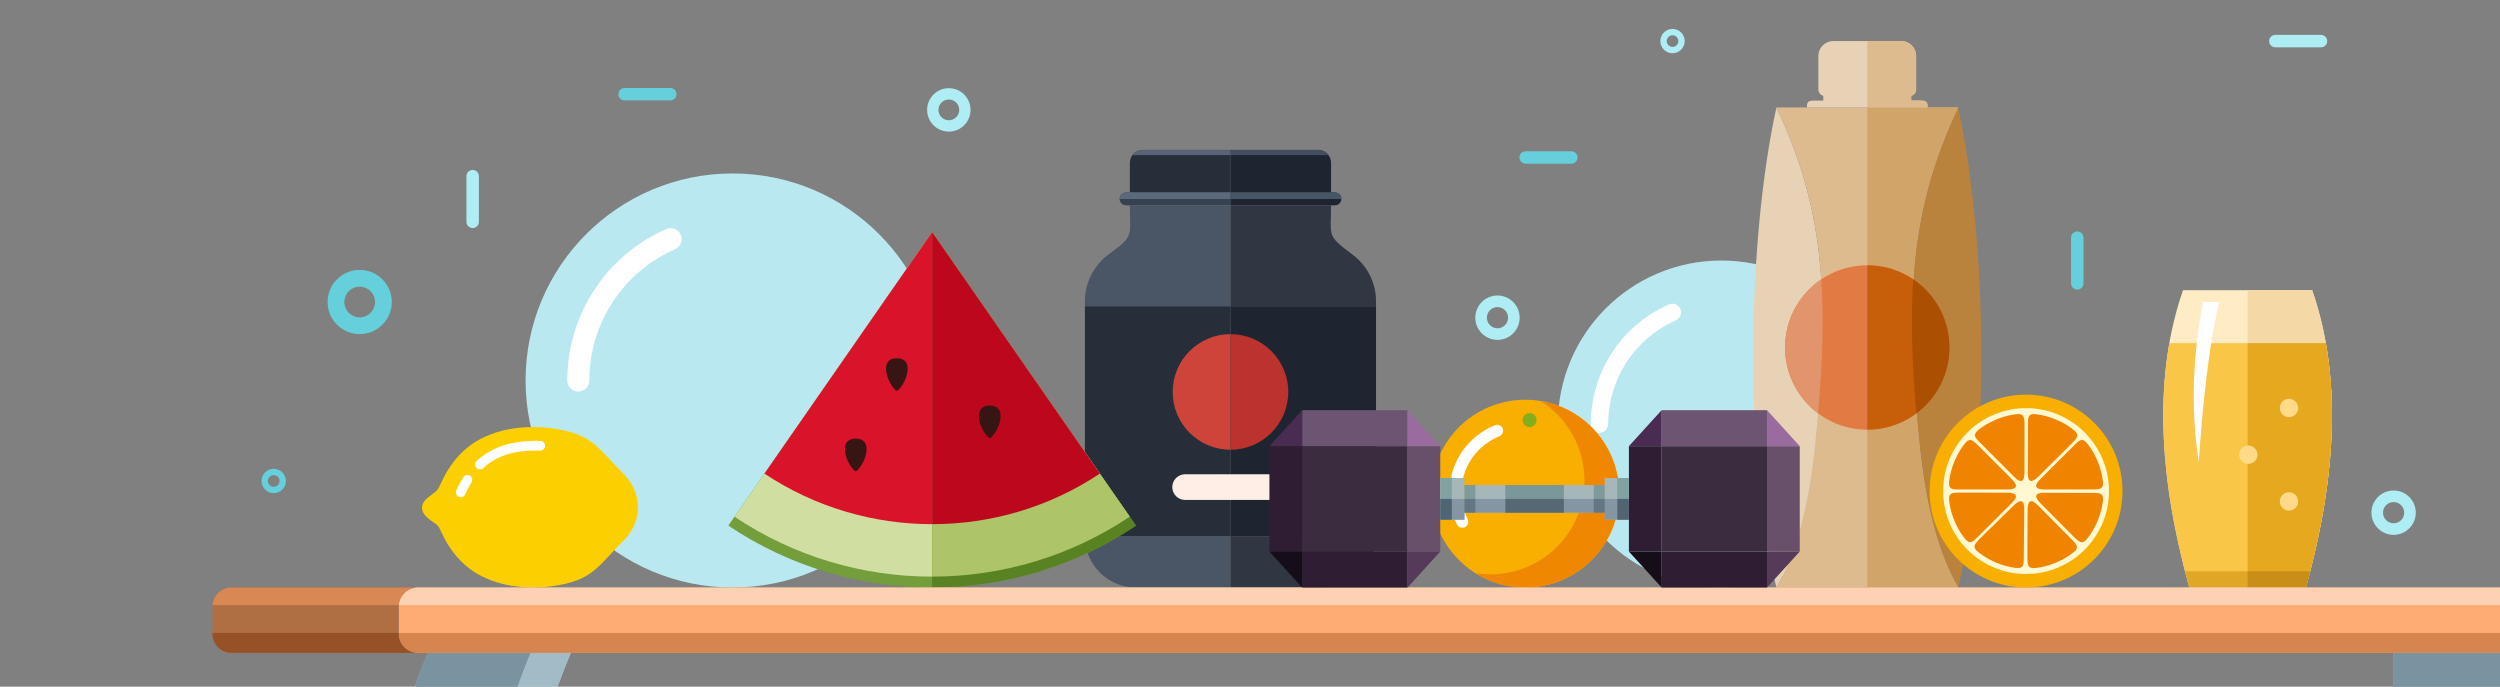 <?xml version="1.0" encoding="iso-8859-1"?>
<!-- Generator: Adobe Illustrator 23.0.1, SVG Export Plug-In . SVG Version: 6.00 Build 0)  -->
<svg version="1.1" id="Layer_1" xmlns="http://www.w3.org/2000/svg" xmlns:xlink="http://www.w3.org/1999/xlink" x="0px" y="0px"
	 viewBox="0 0 1500.001 412" style="enable-background:new 0 0 1500.001 412;" xml:space="preserve">
<rect x="0" y="0" width="1500.001" height="412" fill="#808080" stroke="none"/>
<g>
	<g>
		<path style="fill-rule:evenodd;clip-rule:evenodd;fill:#B9E8F0;" d="M439.578,104.069c68.608,0,124.216,55.605,124.216,124.215
			s-55.607,124.227-124.216,124.227S315.35,296.894,315.35,228.284S370.969,104.069,439.578,104.069"/>
		<g>
			<path style="fill:#FFFFFF;" d="M346.992,234.901c-3.651,0-6.617-2.969-6.617-6.617c0-39.343,23.281-75,59.301-90.84
				c3.348-1.469,7.24,0.047,8.709,3.383c1.467,3.348-0.049,7.242-3.385,8.707c-31.229,13.73-51.41,44.652-51.41,78.75
				C353.59,231.933,350.63,234.901,346.992,234.901z"/>
		</g>
	</g>
	<g>
		<path style="fill-rule:evenodd;clip-rule:evenodd;fill:#B9E8F0;" d="M1032.823,156.31c54.181,0,98.096,43.913,98.096,98.097
			c0,54.182-43.915,98.104-98.096,98.104c-54.184,0-98.107-43.923-98.107-98.104C934.716,200.223,978.64,156.31,1032.823,156.31"/>
		<g>
			<path style="fill:#FFFFFF;" d="M959.705,259.632c-2.885,0-5.227-2.345-5.227-5.226c0-31.071,18.386-59.23,46.832-71.739
				c2.643-1.161,5.717,0.036,6.877,2.673c1.159,2.643-0.038,5.717-2.673,6.876c-24.662,10.842-40.6,35.263-40.6,62.19
				C964.915,257.287,962.577,259.632,959.705,259.632z"/>
		</g>
	</g>
	<g>
		<path style="fill-rule:evenodd;clip-rule:evenodd;fill:#F8AF00;" d="M915.172,239.84c31.114,0,56.334,25.23,56.334,56.343
			c0,31.11-25.22,56.328-56.334,56.328c-31.111,0-56.332-25.218-56.332-56.328C858.84,265.069,884.061,239.84,915.172,239.84"/>
		<path style="fill:#FFFFFF;" d="M877.913,286.621c-0.477,1.913-2.415,3.069-4.339,2.597c-1.911-0.476-3.072-2.42-2.601-4.33
			c1.346-5.377,3.711-10.379,6.867-14.771c3.212-4.454,7.23-8.283,11.848-11.233c1.142-0.736,2.331-1.416,3.559-2.053
			c1.176-0.6,2.423-1.176,3.736-1.69c1.832-0.725,3.908,0.161,4.63,2c0.721,1.829-0.171,3.893-2.003,4.62
			c-1.019,0.413-2.049,0.889-3.099,1.427c-1.005,0.511-1.99,1.086-2.954,1.702c-3.89,2.481-7.259,5.68-9.93,9.388
			C881.001,277.927,879.032,282.101,877.913,286.621 M880.594,311.509c0.867,1.771,0.144,3.902-1.629,4.777
			c-1.76,0.869-3.906,0.153-4.78-1.623c-0.945-1.89-1.747-3.885-2.416-5.956c-0.65-2.03-1.164-4.128-1.51-6.263
			c-0.316-1.94,1.005-3.779,2.955-4.092c1.942-0.318,3.774,1.009,4.097,2.959c0.283,1.781,0.709,3.537,1.255,5.214
			C879.104,308.237,879.794,309.896,880.594,311.509z"/>
		<path style="fill-rule:evenodd;clip-rule:evenodd;fill:#F08700;" d="M924.312,240.58c26.768,4.381,47.194,27.597,47.194,55.603
			c0,31.11-25.22,56.328-56.334,56.328c-11.019,0-21.294-3.168-29.975-8.633c2.981,0.485,6.035,0.74,9.146,0.74
			c31.112,0,56.334-25.221,56.334-56.332C950.678,268.193,940.157,250.559,924.312,240.58"/>
		<path style="fill-rule:evenodd;clip-rule:evenodd;fill:#83AE1E;" d="M917.753,247.849c2.324,0,4.197,1.889,4.197,4.212
			c0,2.314-1.873,4.197-4.197,4.197c-2.316,0-4.195-1.883-4.195-4.197C913.558,249.737,915.437,247.849,917.753,247.849"/>
	</g>
	<g>
		<path style="fill-rule:evenodd;clip-rule:evenodd;fill:#FFECC5;" d="M1313.616,352.511
			c-19.135-68.688-21.127-128.519-3.802-178.373h38.738h38.746c17.33,49.854,15.341,109.686-3.792,178.373h-34.954H1313.616z"/>
		<path style="fill-rule:evenodd;clip-rule:evenodd;fill:#F4D8A6;" d="M1348.553,174.138h38.746
			c17.33,49.854,15.341,109.686-3.792,178.373h-34.954V174.138z"/>
		<path style="fill-rule:evenodd;clip-rule:evenodd;fill:#FAC647;" d="M1313.616,352.511
			c-15.235-54.662-19.601-103.702-12.016-146.58h93.917c7.58,42.878,3.223,91.918-12.011,146.58h-34.954H1313.616z"/>
		<path style="fill-rule:evenodd;clip-rule:evenodd;fill:#E5A81F;" d="M1348.553,205.931h46.965
			c7.58,42.878,3.223,91.918-12.011,146.58h-34.954V205.931z"/>
		<path style="fill-rule:evenodd;clip-rule:evenodd;fill:#E0A727;" d="M1313.616,352.511c-0.912-3.259-1.784-6.494-2.608-9.706
			h75.095c-0.823,3.212-1.688,6.447-2.596,9.706h-34.954H1313.616z"/>
		<path style="fill-rule:evenodd;clip-rule:evenodd;fill:#FFFFFF;" d="M1321.793,181.205c-7.613,40.812-6.264,70.74-2.551,96.254
			c2.502-37.88,6.359-70.648,12.124-96.254H1321.793z"/>
		<path style="fill-rule:evenodd;clip-rule:evenodd;fill:#FFDA88;" d="M1348.975,267.303c3.038,0,5.521,2.476,5.521,5.521
			c0,3.039-2.482,5.511-5.521,5.511c-3.051,0-5.527-2.472-5.527-5.511C1343.447,269.778,1345.924,267.303,1348.975,267.303"/>
		<path style="fill-rule:evenodd;clip-rule:evenodd;fill:#FFDA88;" d="M1373.383,239.26c3.045,0,5.52,2.47,5.52,5.528
			c0,3.04-2.475,5.518-5.52,5.518c-3.046,0-5.518-2.477-5.518-5.518C1367.865,241.729,1370.337,239.26,1373.383,239.26"/>
		<path style="fill-rule:evenodd;clip-rule:evenodd;fill:#FFDA88;" d="M1373.383,295.338c3.045,0,5.52,2.476,5.52,5.517
			c0,3.052-2.475,5.529-5.52,5.529c-3.046,0-5.518-2.478-5.518-5.529C1367.865,297.813,1370.337,295.338,1373.383,295.338"/>
		<path style="fill-rule:evenodd;clip-rule:evenodd;fill:#C98E17;" d="M1348.553,342.805h37.55
			c-0.823,3.212-1.688,6.447-2.596,9.706h-34.954L1348.553,342.805L1348.553,342.805z"/>
	</g>
	<g>
		<path style="fill-rule:evenodd;clip-rule:evenodd;fill:#262E3A;" d="M685.677,89.966h52.602v25.522H677.91V97.734
			C677.909,93.464,681.401,89.966,685.677,89.966"/>
		<path style="fill-rule:evenodd;clip-rule:evenodd;fill:#1E2530;" d="M790.878,89.966h-52.6v25.522h60.365V97.734
			C798.644,93.464,795.153,89.966,790.878,89.966"/>
		<path style="fill-rule:evenodd;clip-rule:evenodd;fill:#374251;" d="M675.597,115.488h62.682v7.705h-62.682
			c-2.117,0-3.85-1.734-3.85-3.854C671.747,117.22,673.479,115.488,675.597,115.488"/>
		<path style="fill-rule:evenodd;clip-rule:evenodd;fill:#1E2530;" d="M800.96,115.488h-62.682v7.705h62.682
			c2.127,0,3.842-1.734,3.842-3.854C804.802,117.22,803.087,115.488,800.96,115.488"/>
		<path style="fill-rule:evenodd;clip-rule:evenodd;fill:#4A5566;" d="M738.278,123.193h-60.369
			c0,19.029,2.875,17.845-12.811,29.501c-8.57,6.387-14.156,16.599-14.156,28.052v3.004h87.336V123.193z"/>
		<path style="fill-rule:evenodd;clip-rule:evenodd;fill:#303642;" d="M738.278,123.193h60.365c0,19.029-2.863,17.845,12.807,29.501
			c8.58,6.387,14.17,16.599,14.17,28.052v3.004h-87.342V123.193z"/>
		<rect x="650.942" y="183.75" style="fill-rule:evenodd;clip-rule:evenodd;fill:#262E3A;" width="87.336" height="138.187"/>
		<rect x="738.278" y="183.75" style="fill-rule:evenodd;clip-rule:evenodd;fill:#1E2530;" width="87.342" height="138.187"/>
		<path style="fill-rule:evenodd;clip-rule:evenodd;fill:#4A5566;" d="M650.942,321.937h87.336v30.574h-56.773
			C664.696,352.511,650.942,338.758,650.942,321.937z"/>
		<path style="fill-rule:evenodd;clip-rule:evenodd;fill:#303642;" d="M825.62,321.937h-87.342v30.574h56.775
			C811.864,352.511,825.62,338.758,825.62,321.937z"/>
		<path style="fill-rule:evenodd;clip-rule:evenodd;fill:#CE443A;" d="M738.278,269.841c-19.148,0-34.672-15.528-34.672-34.685
			c0-19.146,15.523-34.675,34.672-34.675V269.841z"/>
		<path style="fill-rule:evenodd;clip-rule:evenodd;fill:#BB322E;" d="M738.278,269.841c19.146,0,34.682-15.528,34.682-34.685
			c0-19.146-15.535-34.675-34.682-34.675V269.841z"/>
		<path style="fill-rule:evenodd;clip-rule:evenodd;fill:#FEEEE6;" d="M711.062,284.557h58.037c4.233,0,7.69,3.477,7.69,7.713l0,0
			c0,4.226-3.457,7.688-7.69,7.688h-58.037c-4.238,0-7.699-3.463-7.699-7.688l0,0C703.362,288.033,706.823,284.557,711.062,284.557"
			/>
		<path style="fill-rule:evenodd;clip-rule:evenodd;fill:#434E60;" d="M790.878,89.966h-52.6v3.11h58.803
			C795.667,91.193,793.407,89.966,790.878,89.966"/>
		<path style="fill-rule:evenodd;clip-rule:evenodd;fill:#576477;" d="M685.677,89.966h52.602v3.11h-58.811
			C680.898,91.193,683.148,89.966,685.677,89.966"/>
		<path style="fill-rule:evenodd;clip-rule:evenodd;fill:#5B697C;" d="M675.597,115.488h62.682v3.915h-66.531v-0.064
			C671.747,117.22,673.479,115.488,675.597,115.488"/>
		<path style="fill-rule:evenodd;clip-rule:evenodd;fill:#465666;" d="M800.96,115.488h-62.682v3.915h66.523v-0.064
			C804.802,117.22,803.087,115.488,800.96,115.488"/>
	</g>
	<g>
		<path style="fill-rule:evenodd;clip-rule:evenodd;fill:#E8D2B5;" d="M1088.89,268.269c-4.063,38.939-12.346,65.95-23.034,84.242
			c-19.55-78.153-17.578-208.045,0-288.038C1096.447,128.446,1097.551,185.296,1088.89,268.269"/>
		<path style="fill-rule:evenodd;clip-rule:evenodd;fill:#BA833D;" d="M1151.8,268.269c4.073,38.939,12.351,65.95,23.043,84.242
			c19.544-78.153,17.577-208.045,0-288.038C1144.24,128.446,1143.144,185.296,1151.8,268.269"/>
		<path style="fill-rule:evenodd;clip-rule:evenodd;fill:#DEBB8E;" d="M1065.855,64.473h54.493h54.494
			c-30.603,63.974-31.699,120.823-23.043,203.796c4.073,38.939,12.351,65.95,23.043,84.242h-54.494h-54.493
			c10.688-18.292,18.972-45.304,23.034-84.242C1097.551,185.296,1096.447,128.446,1065.855,64.473"/>
		<path style="fill-rule:evenodd;clip-rule:evenodd;fill:#E8D2B5;" d="M1120.349,24.652h-20.427c-4.902,0-8.905,4.01-8.905,8.904
			v20.098c0,1.832,1.258,3.394,2.957,3.851v2.861h-5.501c-2.285,0-4.275,0.15-4.275,3.031v1.075h36.151h36.152v-1.075
			c0-2.881-1.994-3.031-4.279-3.031h-5.5v-2.861c1.702-0.457,2.953-2.018,2.953-3.851V33.556c0-4.894-3.996-8.904-8.896-8.904
			H1120.349z"/>
		<path style="fill-rule:evenodd;clip-rule:evenodd;fill:#D1A469;" d="M1120.349,64.473h54.494
			c-30.603,63.974-31.699,120.823-23.043,203.796c4.073,38.939,12.351,65.95,23.043,84.242h-54.494V64.473z"/>
		<path style="fill-rule:evenodd;clip-rule:evenodd;fill:#DEBB8E;" d="M1120.349,64.473h36.152v-1.075
			c0-2.881-1.994-3.031-4.279-3.031h-5.5v-2.861c1.702-0.457,2.953-2.018,2.953-3.851V33.557c0-4.894-3.996-8.904-8.896-8.904
			h-20.43L1120.349,64.473L1120.349,64.473z"/>
		<path style="fill-rule:evenodd;clip-rule:evenodd;fill:#E27A44;" d="M1120.349,159.181c27.233,0,49.308,22.068,49.308,49.31
			c0,27.235-22.074,49.307-49.308,49.307s-49.313-22.072-49.313-49.307C1071.036,181.249,1093.115,159.181,1120.349,159.181"/>
		<path style="fill-rule:evenodd;clip-rule:evenodd;fill:#C75E0A;" d="M1120.349,159.181c27.233,0,49.308,22.068,49.308,49.31
			c0,27.235-22.074,49.307-49.308,49.307V159.181z"/>
		<path style="fill-rule:evenodd;clip-rule:evenodd;fill:#E2956C;" d="M1090.846,248.001c-12.026-8.988-19.81-23.339-19.81-39.511
			c0-17.011,8.612-32.011,21.72-40.876C1094.4,192.305,1093.424,218.522,1090.846,248.001"/>
		<path style="fill-rule:evenodd;clip-rule:evenodd;fill:#AB4F02;" d="M1147.941,167.614c13.1,8.865,21.715,23.865,21.715,40.876
			c0,16.172-7.783,30.522-19.805,39.511C1147.273,218.522,1146.291,192.305,1147.941,167.614"/>
	</g>
	<g>
		<path style="fill-rule:evenodd;clip-rule:evenodd;fill:#FCD000;" d="M257.143,298.213c5.306-4.177,5.101-3.191,7.76-8.982
			c4.15-9.015,9.515-15.841,15.826-20.92c13.282-10.689,32.924-13.66,50.074-11.385c25.065,3.339,27.85,12.103,43.148,27.226
			c11.742,11.614,11.742,28.799,0,40.414c-15.299,15.13-18.083,23.891-43.148,27.226c-17.15,2.283-36.792-0.695-50.074-11.379
			c-6.311-5.081-11.676-11.911-15.826-20.936c-2.659-5.783-2.259-3.906-7.551-8.078
			C251.981,307.167,251.777,302.459,257.143,298.213"/>
		<path style="fill:#FFFFFF;" d="M289.915,280.855c-1.17,1.098-3.009,1.037-4.104-0.139c-1.084-1.176-1.023-3.019,0.152-4.103
			c4.806-4.476,10.392-7.617,16.846-9.588c6.326-1.935,13.445-2.713,21.429-2.463c1.602,0.037,2.863,1.378,2.811,2.971
			c-0.046,1.608-1.373,2.867-2.975,2.833c-7.368-0.235-13.883,0.464-19.575,2.202C298.911,274.274,294.07,277.008,289.915,280.855
			 M279.08,296.627c-0.664,1.461-2.391,2.115-3.843,1.452c-1.471-0.653-2.112-2.374-1.457-3.833c0.611-1.375,1.287-2.74,2.022-4.123
			c0.717-1.338,1.444-2.602,2.2-3.794c0.855-1.354,2.639-1.755,3.999-0.905c1.352,0.852,1.761,2.635,0.912,3.996
			c-0.702,1.111-1.365,2.262-2.002,3.432C280.314,294.003,279.696,295.256,279.08,296.627z"/>
	</g>
	<g>
		<path style="fill-rule:evenodd;clip-rule:evenodd;fill:#749E3C;" d="M681.549,315.369c-73.748,49.521-170.826,49.521-244.562,0
			l122.28-176.118L681.549,315.369z"/>
		<path style="fill-rule:evenodd;clip-rule:evenodd;fill:#D0DEA1;" d="M677.845,310.021c-71.52,47.952-165.634,47.952-237.129,0
			L559.268,139.25L677.845,310.021z"/>
		<path style="fill-rule:evenodd;clip-rule:evenodd;fill:#D9132A;" d="M659.907,284.158c-60.754,40.465-140.488,40.465-201.236,0
			l100.597-144.907L659.907,284.158z"/>
		<path style="fill-rule:evenodd;clip-rule:evenodd;fill:#598223;" d="M681.549,315.369c-36.853,24.739-79.57,37.127-122.281,37.127
			V139.251L681.549,315.369z"/>
		<path style="fill-rule:evenodd;clip-rule:evenodd;fill:#AEC468;" d="M677.845,310.021c-35.754,23.96-77.171,35.944-118.577,35.944
			V139.25L677.845,310.021z"/>
		<path style="fill-rule:evenodd;clip-rule:evenodd;fill:#BD071D;" d="M659.907,284.158c-30.38,20.255-65.488,30.339-100.64,30.339
			V139.251L659.907,284.158z"/>
		<path style="fill-rule:evenodd;clip-rule:evenodd;fill:#371513;" d="M513.459,263.158c-9.949,0-6.649,12.047-2.25,17.608
			c2.082,2.605,2.428,2.561,4.478-0.042C520.109,275.162,523.331,263.158,513.459,263.158L513.459,263.158z"/>
		<path style="fill-rule:evenodd;clip-rule:evenodd;fill:#371513;" d="M593.849,243.334c-9.901,0-6.644,12.045-2.207,17.562
			c2.04,2.661,2.381,2.605,4.477,0C600.5,255.335,603.763,243.334,593.849,243.334L593.849,243.334z"/>
		<path style="fill-rule:evenodd;clip-rule:evenodd;fill:#371513;" d="M538.102,214.943c-9.911,0-6.651,11.999-2.212,17.56
			c2.044,2.609,2.387,2.609,4.469-0.044C544.76,226.887,548.005,214.943,538.102,214.943L538.102,214.943z"/>
	</g>
	<g>
		<g>
			<rect x="1436.165" y="391.722" style="fill-rule:evenodd;clip-rule:evenodd;fill:#9EB0BA;" width="63.836" height="20.277"/>
			<path style="fill-rule:evenodd;clip-rule:evenodd;fill:#D4E0E6;" d="M334.512,411.999c2.487-6.858,5.125-13.62,7.914-20.277
				h-24.123c-2.82,6.633-5.446,13.396-7.892,20.277H334.512z"/>
			<path style="fill-rule:evenodd;clip-rule:evenodd;fill:#9EB0BA;" d="M310.41,411.999c2.446-6.881,5.072-13.645,7.892-20.277
				h-61.563c-2.819,6.633-5.445,13.396-7.892,20.277H310.41z"/>
			<rect x="1436.165" y="391.722" style="fill-rule:evenodd;clip-rule:evenodd;fill:#7A93A1;" width="63.836" height="20.277"/>
			<path style="fill-rule:evenodd;clip-rule:evenodd;fill:#A1BBC7;" d="M334.527,411.999c2.485-6.858,5.11-13.623,7.898-20.277
				h-24.123c-2.815,6.624-5.408,13.396-7.839,20.277H334.527z"/>
			<path style="fill-rule:evenodd;clip-rule:evenodd;fill:#7A93A1;" d="M310.464,411.999c2.431-6.881,5.023-13.653,7.839-20.277
				H256.74c-2.816,6.624-5.408,13.396-7.838,20.277H310.464z"/>
			<path style="fill-rule:evenodd;clip-rule:evenodd;fill:#FFAC74;" d="M1500.001,352.511H250.586c-6.268,0-11.4,5.127-11.4,11.401
				v16.41c0,6.271,5.132,11.4,11.4,11.4h1249.415V352.511z"/>
			<path style="fill-rule:evenodd;clip-rule:evenodd;fill:#B06E43;" d="M138.861,352.511h111.725c-6.268,0-11.4,5.127-11.4,11.401
				v16.41c0,6.271,5.132,11.4,11.4,11.4H138.861c-6.269,0-11.397-5.13-11.397-11.4v-16.41
				C127.464,357.638,132.593,352.511,138.861,352.511"/>
			<path style="fill-rule:evenodd;clip-rule:evenodd;fill:#D6854F;" d="M1500.001,379.767H239.186v0.555
				c0,6.271,5.132,11.4,11.4,11.4h1249.415V379.767z"/>
			<path style="fill-rule:evenodd;clip-rule:evenodd;fill:#965226;" d="M239.186,380.321v-0.555H127.464v0.555
				c0,6.271,5.129,11.4,11.397,11.4h111.725C244.317,391.722,239.186,386.592,239.186,380.321z"/>
			<path style="fill-rule:evenodd;clip-rule:evenodd;fill:#FFD1B3;" d="M1500.001,352.511H250.586
				c-5.979,0-10.871,4.68-11.314,10.553h1260.729V352.511z"/>
			<path style="fill-rule:evenodd;clip-rule:evenodd;fill:#D98853;" d="M239.271,363.063c0.443-5.873,5.336-10.553,11.314-10.553
				H138.861c-5.981,0-10.867,4.68-11.312,10.553H239.271z"/>
		</g>
	</g>
	<g>
		<rect x="781.293" y="267.698" style="fill-rule:evenodd;clip-rule:evenodd;fill:#3C2C3F;" width="63.23" height="63.23"/>
		<rect x="996.981" y="267.698" style="fill-rule:evenodd;clip-rule:evenodd;fill:#3C2C3F;" width="63.229" height="63.23"/>
		<rect x="844.523" y="267.698" style="fill-rule:evenodd;clip-rule:evenodd;fill:#68506B;" width="19.629" height="63.23"/>
		<rect x="1060.21" y="267.698" style="fill-rule:evenodd;clip-rule:evenodd;fill:#68506B;" width="19.636" height="63.23"/>
		<rect x="781.293" y="246.108" style="fill-rule:evenodd;clip-rule:evenodd;fill:#6D5473;" width="63.23" height="21.59"/>
		<rect x="996.981" y="246.108" style="fill-rule:evenodd;clip-rule:evenodd;fill:#6D5473;" width="63.229" height="21.59"/>
		<polygon style="fill-rule:evenodd;clip-rule:evenodd;fill:#996B9E;" points="864.152,267.698 844.523,267.698 844.523,246.108 		
			"/>
		<polygon style="fill-rule:evenodd;clip-rule:evenodd;fill:#996B9E;" points="1079.846,267.698 1060.21,267.698 1060.21,246.108 		
			"/>
		<rect x="761.658" y="267.698" style="fill-rule:evenodd;clip-rule:evenodd;fill:#2F1E33;" width="19.635" height="63.23"/>
		<rect x="977.345" y="267.698" style="fill-rule:evenodd;clip-rule:evenodd;fill:#2F1E33;" width="19.636" height="63.23"/>
		<polygon style="fill-rule:evenodd;clip-rule:evenodd;fill:#4A2B52;" points="761.658,267.698 781.293,267.698 781.293,246.108 		
			"/>
		<polygon style="fill-rule:evenodd;clip-rule:evenodd;fill:#4A2B52;" points="977.345,267.698 996.981,267.698 996.981,246.108 		
			"/>
		<rect x="781.293" y="330.929" style="fill-rule:evenodd;clip-rule:evenodd;fill:#2F1E33;" width="63.23" height="21.582"/>
		<rect x="996.981" y="330.929" style="fill-rule:evenodd;clip-rule:evenodd;fill:#2F1E33;" width="63.229" height="21.582"/>
		<polygon style="fill-rule:evenodd;clip-rule:evenodd;fill:#553A59;" points="864.152,330.929 844.523,330.929 844.523,352.511 		
			"/>
		<polygon style="fill-rule:evenodd;clip-rule:evenodd;fill:#553A59;" points="1079.846,330.929 1060.21,330.929 1060.21,352.511 		
			"/>
		<polygon style="fill-rule:evenodd;clip-rule:evenodd;fill:#150D17;" points="761.658,330.929 781.293,330.929 781.293,352.511 		
			"/>
		<polygon style="fill-rule:evenodd;clip-rule:evenodd;fill:#150D17;" points="977.345,330.929 996.981,330.929 996.981,352.511 		
			"/>
		<rect x="864.152" y="286.831" style="fill-rule:evenodd;clip-rule:evenodd;fill:#A5B7B8;" width="14.518" height="24.965"/>
		<rect x="962.827" y="286.831" style="fill-rule:evenodd;clip-rule:evenodd;fill:#A5B7B8;" width="14.517" height="24.965"/>
		<polygon style="fill-rule:evenodd;clip-rule:evenodd;fill:#A5B7B8;" points="931.039,291.008 910.471,291.008 878.67,291.008 
			878.67,307.604 910.471,307.604 931.039,307.604 962.827,307.604 962.827,291.008 		"/>
		<polygon style="fill-rule:evenodd;clip-rule:evenodd;fill:#7A9799;" points="920.755,291.008 903.205,291.008 903.205,307.604 
			920.755,307.604 938.299,307.604 938.299,291.008 		"/>
		<rect x="864.152" y="299.347" style="fill-rule:evenodd;clip-rule:evenodd;fill:#8496A3;" width="14.518" height="12.449"/>
		<rect x="962.827" y="299.347" style="fill-rule:evenodd;clip-rule:evenodd;fill:#8496A3;" width="14.517" height="12.449"/>
		<rect x="970.383" y="286.831" style="fill-rule:evenodd;clip-rule:evenodd;fill:#81A1A3;" width="6.962" height="24.965"/>
		<rect x="970.383" y="299.347" style="fill-rule:evenodd;clip-rule:evenodd;fill:#506573;" width="6.962" height="12.449"/>
		<rect x="864.152" y="286.831" style="fill-rule:evenodd;clip-rule:evenodd;fill:#81A1A3;" width="6.962" height="24.965"/>
		<rect x="864.152" y="299.347" style="fill-rule:evenodd;clip-rule:evenodd;fill:#506573;" width="6.962" height="12.449"/>
		<rect x="878.67" y="299.347" style="fill-rule:evenodd;clip-rule:evenodd;fill:#8496A3;" width="84.157" height="8.258"/>
		<polygon style="fill-rule:evenodd;clip-rule:evenodd;fill:#7E9A9C;" points="882.764,291.008 881.156,291.008 878.67,291.008 
			878.67,307.604 881.156,307.604 882.764,307.604 885.244,307.604 885.244,291.008 		"/>
		<rect x="878.67" y="299.347" style="fill-rule:evenodd;clip-rule:evenodd;fill:#637682;" width="6.574" height="8.258"/>
		<polygon style="fill-rule:evenodd;clip-rule:evenodd;fill:#7E9A9C;" points="960.342,291.008 958.74,291.008 956.254,291.008 
			956.254,307.604 958.74,307.604 960.342,307.604 962.827,307.604 962.827,291.008 		"/>
		<rect x="956.254" y="299.347" style="fill-rule:evenodd;clip-rule:evenodd;fill:#637682;" width="6.573" height="8.258"/>
		<rect x="903.205" y="299.347" style="fill-rule:evenodd;clip-rule:evenodd;fill:#576875;" width="35.094" height="8.258"/>
	</g>
	<g>
		<path style="fill-rule:evenodd;clip-rule:evenodd;fill:#F8AF00;" d="M1215.638,236.783c31.959,0,57.868,25.903,57.868,57.863
			c0,31.961-25.909,57.864-57.868,57.864c-31.96,0-57.864-25.903-57.864-57.864C1157.773,262.687,1183.678,236.783,1215.638,236.783
			"/>
		<path style="fill-rule:evenodd;clip-rule:evenodd;fill:#FFF8D0;" d="M1215.638,244.889c27.474,0,49.753,22.27,49.753,49.758
			c0,27.482-22.279,49.752-49.753,49.752c-27.489,0-49.756-22.271-49.756-49.752
			C1165.882,267.158,1188.148,244.889,1215.638,244.889"/>
		<path style="fill-rule:evenodd;clip-rule:evenodd;fill:#F08400;" d="M1222.309,248.608c7.334,1.059,14.124,3.822,19.941,7.89
			c5.51,3.857,5.294,5.112,0.506,9.864l-19.746,19.592c-3.814,3.795-6.383,3.829-6.355-2.26l0.112-29.908
			C1216.786,249.358,1217.541,247.922,1222.309,248.608"/>
		<path style="fill-rule:evenodd;clip-rule:evenodd;fill:#F08400;" d="M1252.815,266.691c4.464,5.928,7.329,12.67,8.583,19.646
			c1.201,6.617,0.151,7.361-6.588,7.361l-27.814-0.02c-5.37-0.004-7.229-1.781-2.921-6.084l21.155-21.137
			C1248.363,263.324,1249.918,262.85,1252.815,266.691"/>
		<path style="fill-rule:evenodd;clip-rule:evenodd;fill:#F08400;" d="M1261.674,301.291c-1.05,7.341-3.815,14.131-7.873,19.938
			c-3.848,5.516-5.107,5.304-9.863,0.527l-19.613-19.739c-3.783-3.806-3.829-6.384,2.258-6.354l29.912,0.086
			C1260.925,295.761,1262.356,296.524,1261.674,301.291"/>
		<path style="fill-rule:evenodd;clip-rule:evenodd;fill:#F08400;" d="M1243.439,331.936c-5.938,4.44-12.7,7.28-19.68,8.519
			c-6.619,1.165-7.355,0.115-7.33-6.626l0.125-27.822c0.026-5.369,1.82-7.218,6.103-2.896l21.052,21.252
			C1246.827,327.511,1247.293,329.061,1243.439,331.936"/>
		<path style="fill-rule:evenodd;clip-rule:evenodd;fill:#F08400;" d="M1208.683,340.65c-7.328-1.103-14.098-3.917-19.89-8.016
			c-5.488-3.881-5.268-5.144-0.452-9.869l19.87-19.475c3.834-3.757,6.402-3.783,6.342,2.305l-0.296,29.9
			C1214.219,339.93,1213.444,341.359,1208.683,340.65"/>
		<path style="fill-rule:evenodd;clip-rule:evenodd;fill:#F08400;" d="M1178.417,322.546c-4.457-5.923-7.313-12.676-8.561-19.657
			c-1.194-6.618-0.145-7.354,6.599-7.344l27.822,0.053c5.364,0.01,7.223,1.795,2.909,6.093l-21.192,21.104
			C1182.851,325.928,1181.301,326.397,1178.417,322.546"/>
		<path style="fill-rule:evenodd;clip-rule:evenodd;fill:#F08400;" d="M1169.572,288.15c1.024-7.342,3.77-14.136,7.815-19.975
			c3.827-5.526,5.087-5.301,9.854-0.539l19.675,19.672c3.794,3.793,3.848,6.367-2.239,6.367h-29.909
			C1170.341,293.676,1168.903,292.915,1169.572,288.15"/>
		<path style="fill-rule:evenodd;clip-rule:evenodd;fill:#F08400;" d="M1187.704,257.45c5.929-4.462,12.679-7.322,19.652-8.575
			c6.619-1.193,7.361-0.156,7.354,6.591l-0.033,27.829c-0.007,5.363-1.799,7.215-6.095,2.91l-21.122-21.18
			C1184.334,261.889,1183.855,260.349,1187.704,257.45"/>
	</g>
	<path style="fill:#65D0DB;" d="M915.402,98.229h27.397c2.063,0,3.736-1.673,3.736-3.735c0-2.063-1.674-3.736-3.736-3.736h-27.397
		c-2.063,0-3.735,1.673-3.735,3.736S913.34,98.229,915.402,98.229z"/>
	<path style="fill:#65D0DB;" d="M374.779,60.254h27.396c2.063,0,3.736-1.674,3.736-3.736s-1.674-3.735-3.736-3.735h-27.396
		c-2.063,0-3.735,1.673-3.735,3.735S372.717,60.254,374.779,60.254z"/>
	<path style="fill:#AEEDF4;" d="M1365.204,28.388h27.396c2.063,0,3.736-1.674,3.736-3.736s-1.674-3.735-3.736-3.735h-27.396
		c-2.063,0-3.735,1.673-3.735,3.735S1363.142,28.388,1365.204,28.388z"/>
	<path style="fill:#65D0DB;" d="M1250.101,170.008v-27.396c0-2.063-1.674-3.736-3.736-3.736s-3.735,1.674-3.735,3.736v27.396
		c0,2.063,1.673,3.735,3.735,3.735S1250.101,172.07,1250.101,170.008z"/>
	<path style="fill:#AEEDF4;" d="M287.338,133.102v-27.396c0-2.063-1.674-3.736-3.736-3.736s-3.735,1.674-3.735,3.736v27.396
		c0,2.063,1.673,3.735,3.735,3.735S287.338,135.164,287.338,133.102z"/>
	<path style="fill:#65D0DB;" d="M215.815,161.948c-10.62,0-19.259,8.639-19.259,19.255c0,10.621,8.639,19.259,19.259,19.259
		c10.616,0,19.255-8.638,19.255-19.259C235.07,170.587,226.432,161.948,215.815,161.948z M215.815,190.415
		c-5.08,0-9.211-4.132-9.211-9.212c0-5.076,4.131-9.207,9.211-9.207c5.076,0,9.207,4.131,9.207,9.207
		C225.022,186.283,220.892,190.415,215.815,190.415z"/>
	<path style="fill:#AEEDF4;" d="M569.302,52.903c-7.186,0-13.03,5.845-13.03,13.029c0,7.185,5.845,13.031,13.03,13.031
		c7.184,0,13.028-5.846,13.028-13.031C582.33,58.748,576.485,52.903,569.302,52.903z M569.302,72.164
		c-3.437,0-6.233-2.795-6.233-6.231c0-3.436,2.796-6.231,6.233-6.231c3.435,0,6.23,2.795,6.23,6.231
		C575.532,69.369,572.736,72.164,569.302,72.164z"/>
	<path style="fill:#AEEDF4;" d="M1003.519,17.351c-4.026,0-7.302,3.276-7.302,7.301c0,4.026,3.275,7.302,7.302,7.302
		c4.025,0,7.301-3.275,7.301-7.302C1010.82,20.627,1007.545,17.351,1003.519,17.351z M1003.519,28.144
		c-1.926,0-3.492-1.566-3.492-3.492c0-1.925,1.567-3.491,3.492-3.491s3.491,1.566,3.491,3.491
		C1007.011,26.577,1005.444,28.144,1003.519,28.144z"/>
	<path style="fill:#65D0DB;" d="M164.238,281.276c-4.026,0-7.302,3.275-7.302,7.301c0,4.027,3.275,7.302,7.302,7.302
		c4.025,0,7.301-3.274,7.301-7.302C171.539,284.552,168.264,281.276,164.238,281.276z M164.238,292.069
		c-1.926,0-3.492-1.566-3.492-3.492c0-1.925,1.566-3.491,3.492-3.491c1.925,0,3.491,1.566,3.491,3.491
		C167.729,290.503,166.163,292.069,164.238,292.069z"/>
	<path style="fill:#AEEDF4;" d="M898.487,177.305c-7.338,0-13.308,5.969-13.308,13.306c0,7.338,5.97,13.308,13.308,13.308
		c7.337,0,13.307-5.97,13.307-13.308C911.794,183.274,905.824,177.305,898.487,177.305z M898.487,196.975
		c-3.51,0-6.364-2.854-6.364-6.364c0-3.508,2.854-6.363,6.364-6.363c3.509,0,6.363,2.855,6.363,6.363
		C904.851,194.12,901.996,196.975,898.487,196.975z"/>
	<path style="fill:#AEEDF4;" d="M1436.166,294.297c-7.338,0-13.308,5.969-13.308,13.306c0,7.339,5.97,13.308,13.308,13.308
		c7.337,0,13.307-5.969,13.307-13.308C1449.473,300.266,1443.503,294.297,1436.166,294.297z M1436.166,313.967
		c-3.51,0-6.364-2.854-6.364-6.364c0-3.508,2.854-6.363,6.364-6.363c3.509,0,6.363,2.856,6.363,6.363
		C1442.529,311.112,1439.675,313.967,1436.166,313.967z"/>
</g>
</svg>
